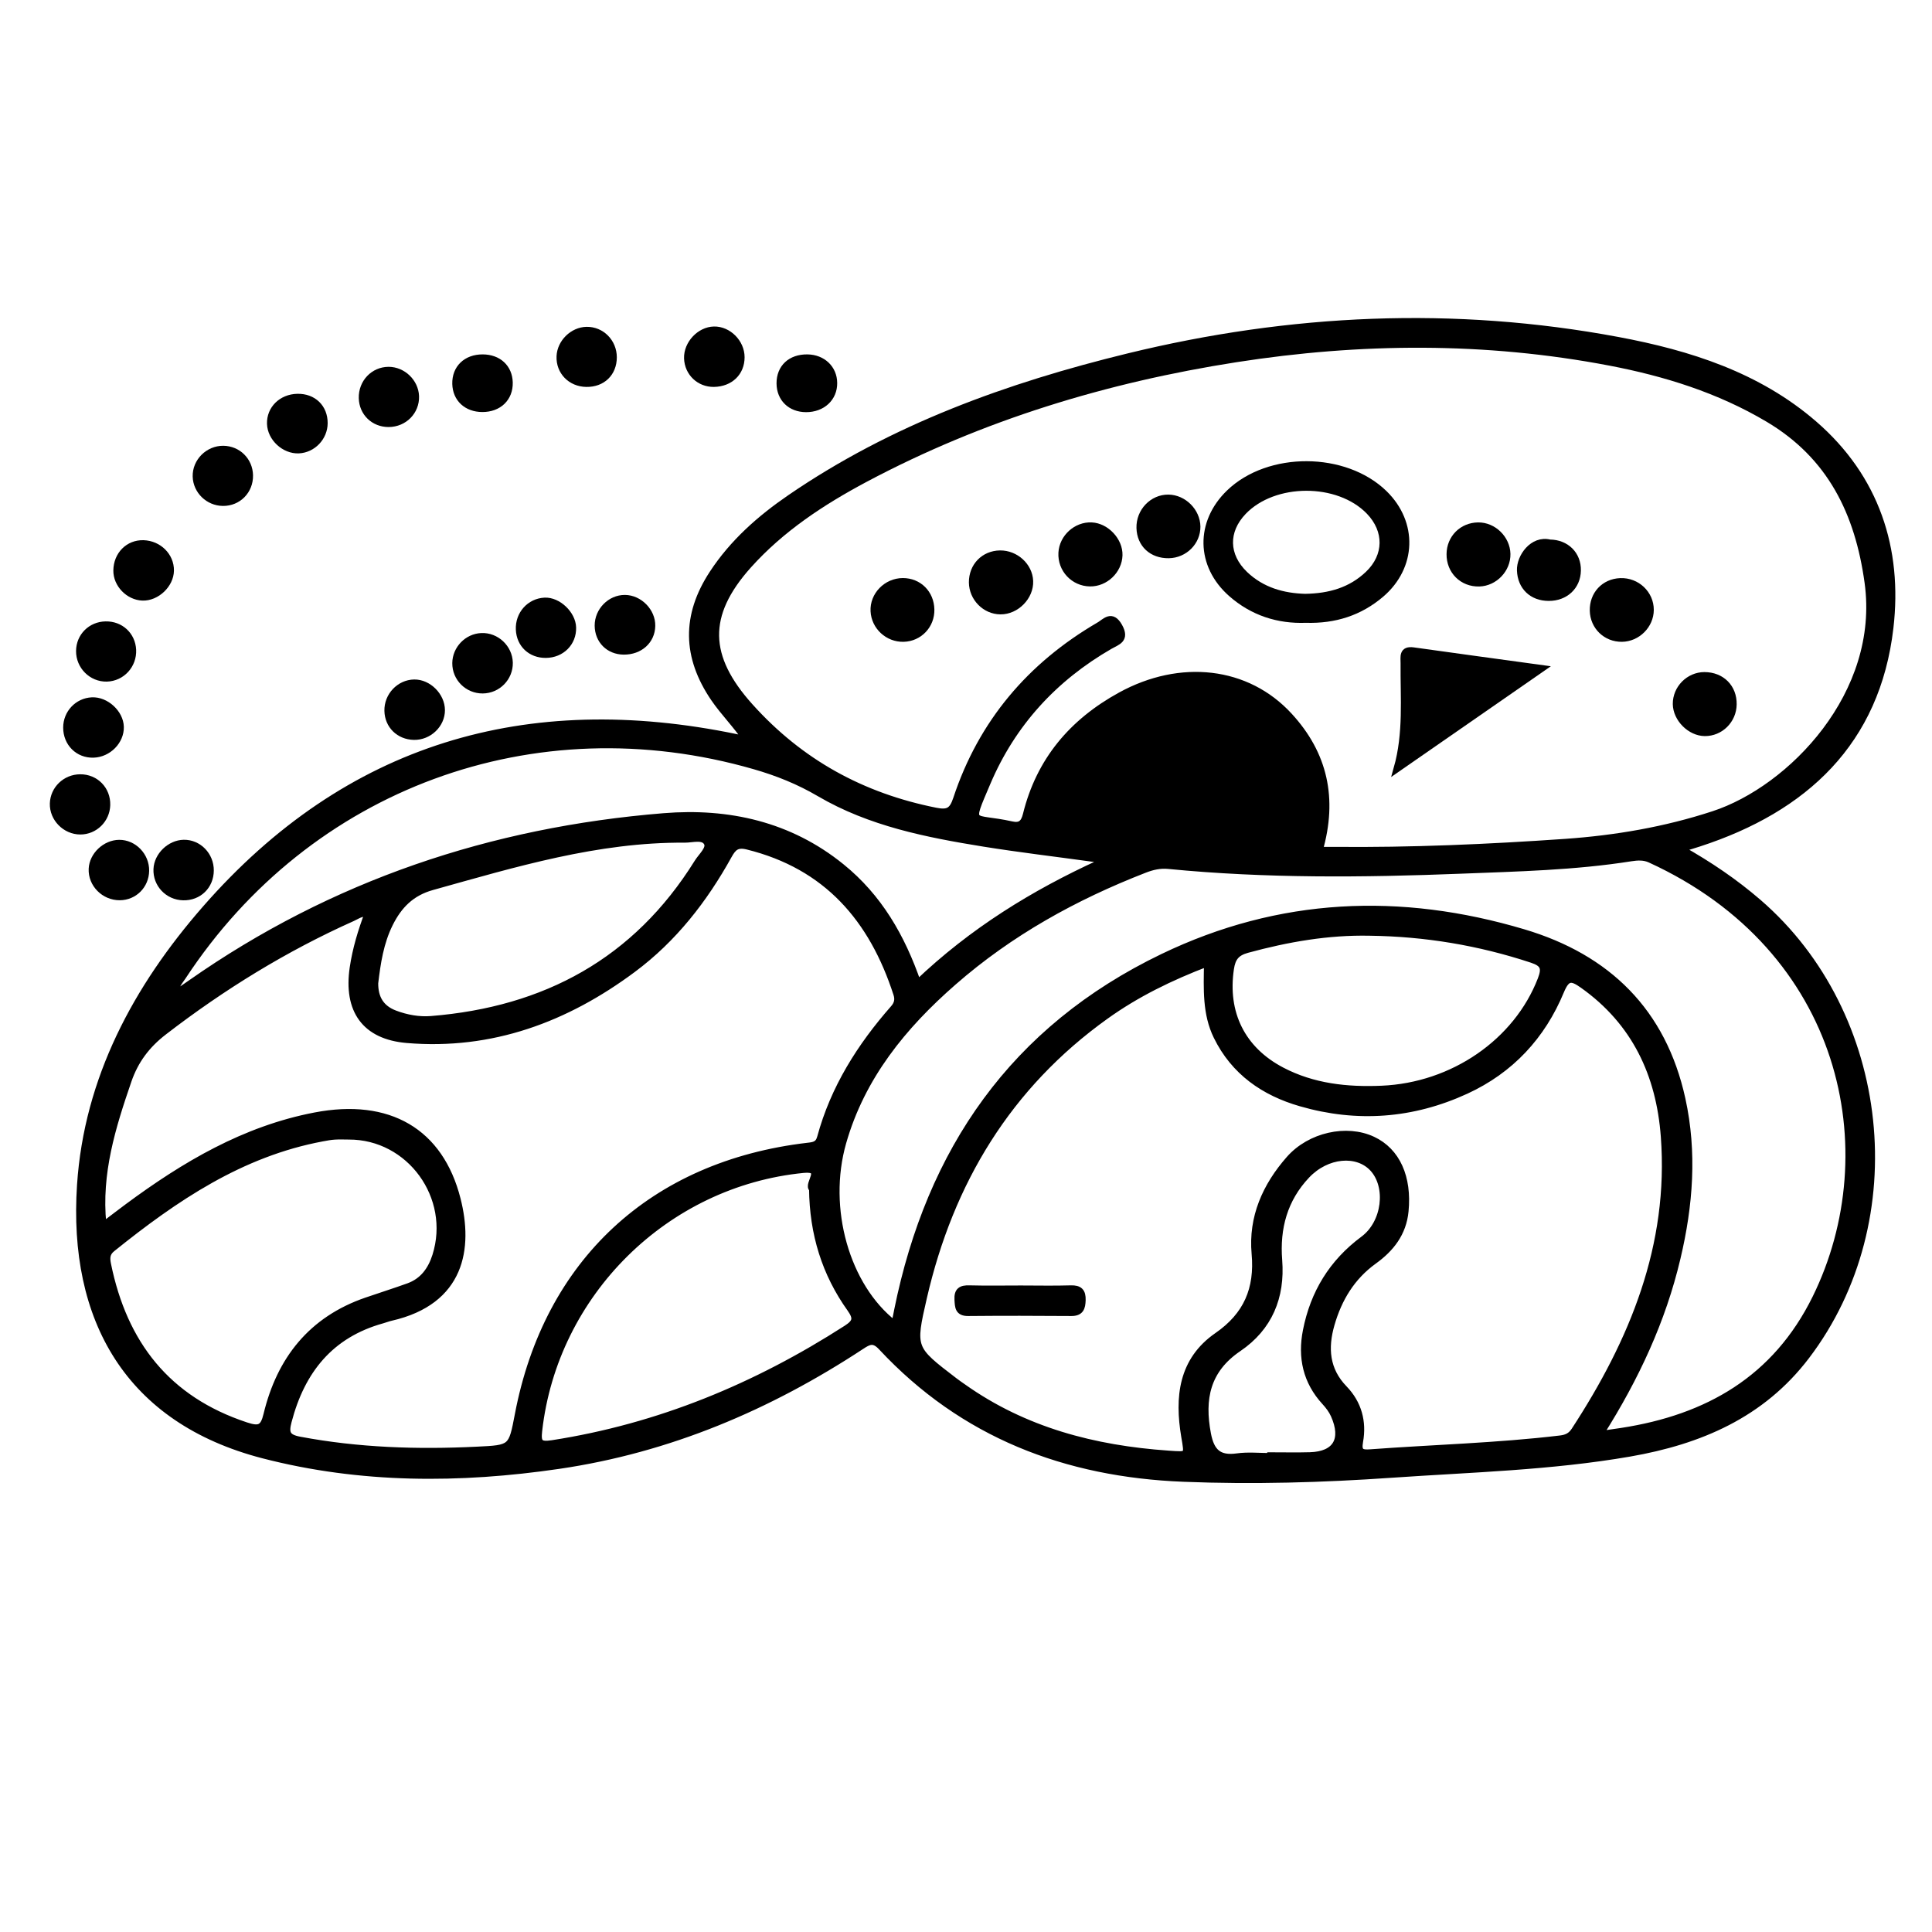 <?xml version="1.0" encoding="utf-8"?>
<!-- Generator: Adobe Illustrator 23.0.0, SVG Export Plug-In . SVG Version: 6.00 Build 0)  -->
<svg version="1.0" xmlns="http://www.w3.org/2000/svg" xmlns:xlink="http://www.w3.org/1999/xlink" x="0px" y="0px"
	 viewBox="0 0 3000 3000" style="enable-background:new 0 0 3000 3000;" xml:space="preserve">
<style type="text/css">
	.st0{opacity:0.5;}
	.st1{stroke:#000000;stroke-width:11;stroke-miterlimit:10;}
</style>
<g id="Layer_1" class="st0">
</g>
<g id="Layer_2">
	<g>
		<path class="st1" d="M1159.1,1148.7c-16-23.8-35-42.4-50.1-64.5c-43.8-64.3-45.1-128.1-2.1-193.6c31.3-47.8,73.5-85.1,120.2-117.1
			c159.8-109.6,338.7-173.9,525.2-219.4c251.4-61.3,505-73.1,760-25.4c110.6,20.7,217.2,54.6,304.2,129.9
			c96.2,83.2,132.3,193.9,118.1,316.1c-20.6,177.2-132.2,280.9-296.4,334.4c-7.8,2.6-15.8,4.9-28.8,8.9
			c45,25.3,84.3,52.1,120.5,83.3c201.4,173.8,235.3,493.2,74.7,704.3c-69.2,91-165.6,131.8-274.1,150.7
			c-122.1,21.2-245.8,24.3-369,32.8c-107.7,7.5-215.5,10.6-323.5,6.3c-183-7.2-342.3-68-468.9-203.8c-12.4-13.4-20-9.4-32-1.5
			c-143.6,94.4-298.9,160.3-469.5,185.3c-153.6,22.5-307.3,22.9-458.8-16.3c-209.2-54.2-297.5-210.4-283.7-419
			c10.9-164.8,87.1-306.3,194.1-428.7c220.6-252.4,499-333.4,824.1-266C1148.5,1146.6,1153.8,1147.7,1159.1,1148.7z M2048.4,1320.5
			c9.8,0,16.2-0.1,22.6,0c120,1.2,239.9-4.1,359.5-12.4c78.3-5.5,155.3-18.6,230.4-43.2c120.4-39.4,263.8-187.2,239.9-360.5
			c-14.9-108.3-57.9-196.7-154.9-254.3c-76.5-45.4-159.7-71.3-246-87.8c-193.2-36.9-387.2-35.5-580.8-5.3
			c-201.6,31.5-395,90.1-575.9,186.3c-67,35.7-130.2,77.2-181.4,134.3c-69.3,77.4-66.6,142.8,2.4,219.6
			c78.3,87.2,174.4,139.7,288.4,162.4c19.1,3.8,26.5,0.5,32.9-19c39-118,114.4-206.8,221.4-269.2c9.5-5.5,19.3-18.7,30.6,1.6
			c11.1,20-2.5,23-14.3,29.7c-86.7,50-151.4,120.5-190.5,212.5c-30.2,71.1-24.8,51.6,38.1,65.7c13.4,3,19.6-2,23-15.8
			c20.6-83.7,71.3-143.6,146.3-184.8c93.1-51.1,196.2-39.6,261.6,31.7C2056,1171,2071.6,1240,2048.4,1320.5z M1875.1,1495.1
			c-57.9,22.1-110.6,47.9-158.3,82.1c-151.6,108.5-241.6,257.7-283,437.6c-18.3,79.4-17.5,79.6,47.7,129.5c4.4,3.4,8.9,6.5,13.5,9.7
			c95.5,67.8,203.9,96,319,104c32,2.2,30.9,3.2,25.7-27.5c-10.2-60.6-4.5-117.8,50.7-156c46-31.8,63.5-72.9,58.6-127.8
			c-5.1-56.3,16.7-105,53.3-146.6c32.2-36.6,88.9-48.8,129.1-29.9c37.5,17.6,55.4,58.1,50.3,110.4c-3.3,34.2-22.2,58-48.4,76.9
			c-34.6,24.9-55,58.9-66.5,98.9c-10.5,36.6-8.2,70.9,20.2,100.2c22,22.8,29.6,51.1,24.1,81.7c-3,16.5,2.8,18.7,16.6,17.7
			c98.4-7.3,197.1-9.8,295.1-21.5c10.2-1.2,16.8-4.5,22.4-13c90.6-138.8,151.9-286.9,139.2-456.8c-7.2-96.3-45-177.7-126.3-235.4
			c-17.4-12.3-25.2-13.6-34.8,9.5c-28.9,69.9-77.8,122.6-147.1,154.5c-82.9,38.1-168.9,44.5-256.3,19.2
			c-56.9-16.4-103.2-48.3-130.2-103.5C1872.7,1574.2,1874.3,1536.4,1875.1,1495.1z M159.6,1900.5c4.2-0.8,5.2-0.8,5.8-1.2
			c11.1-8.3,22-16.8,33.1-25c88.1-65.2,181.2-120.4,290.7-141.4c114.4-22,193.9,24.3,220.6,129.5c19.1,75.2,7,158.1-102.9,183.1
			c-4.5,1-8.8,2.8-13.2,4c-81.1,22.5-125.7,78.6-146.3,157.5c-4.6,17.6-2.8,25.5,17.8,29.3c91.2,17.2,182.9,20.1,275.2,15.6
			c54.5-2.6,54.5-2.6,64.5-55.1c45.1-236.7,208.7-388.6,449.1-416.8c9.7-1.1,17.1-1.9,20.3-13.7c20.7-76.4,61.8-141.4,113.5-200.2
			c6.3-7.1,7.7-14.2,4.9-22.8c-37.7-116.6-108.6-199.1-232-229.6c-16.7-4.1-22.6,2-29.6,14.6c-37.9,68.5-85.5,129.6-148.6,176.5
			C878.8,1582,763,1625.1,632.1,1614.1c-65.5-5.5-93.2-46-83.6-111.2c4.3-29,12.7-56.9,23.3-84.9c-10.8-1.6-17.4,3.9-24.6,7.1
			c-104.8,46.9-201.8,106.6-292.8,176.7c-26.8,20.6-44.9,44.8-55.7,76.3C174.1,1749.7,151.7,1821.5,159.6,1900.5z M2485.4,2225.1
			c3.8,1.1,4.7,1.7,5.5,1.6c9.1-1.3,18.2-2.6,27.3-4c133.7-20.6,239.4-81.1,301.4-206.9c112.5-228.5,46.6-542.7-257.1-681.6
			c-9.8-4.5-20-3.8-29.8-2.3c-87.7,13.9-176.3,15.8-264.8,19.3c-151.3,5.9-302.5,7.4-453.5-7.4c-13.5-1.3-25.5,1.6-37.5,6.3
			c-108.3,42.1-208.8,97.7-296.5,174.4c-78.3,68.3-142.6,147.1-171.8,249.3c-29.4,102.8,5.3,224,79.2,281.7c1-1.5,2.4-2.9,2.8-4.6
			c1.3-5.4,2.2-10.8,3.3-16.2c50.2-248.2,180.1-436.7,411.9-548.3c181.4-87.3,368.7-94.9,559.6-38.1
			c130.5,38.8,216.4,122.6,246.2,258.3c18.2,82.8,11.8,165.1-7.6,246.8C2581.2,2050.2,2539.7,2139.2,2485.4,2225.1z M1424.9,1527.1
			c85.4-81.5,180.7-139.9,283.2-186.8c-3.9-7.5-8.8-7.3-13.2-7.9c-55.7-7.7-111.6-14.3-167.1-23.2c-88.4-14.3-176.5-31.6-255-77.6
			c-32.2-18.9-65.6-32.3-101.1-42.5c-342.8-98.7-693.3,30.4-888.2,327.2c-5.1,7.7-12.2,14.8-12,27.9c9.9-6.9,17.5-12,25-17.3
			c220.7-154.7,467.4-237.1,734.4-258.7c99.8-8.1,194.9,12.8,275.5,78.2C1364.1,1393.1,1399.9,1454.5,1424.9,1527.1z M541.7,1764
			c-7.4,0-14.8-0.4-22.1,0.1c-6.4,0.4-12.8,1.6-19.1,2.8c-126.6,23.6-229,93.1-326.7,171.7c-8.7,7-8.9,14.8-6.9,24.6
			c25.1,123.6,92.4,210.4,215.1,250.8c20.6,6.8,27.5,4.1,32.6-17.3c20.6-85.4,69.4-147.3,154.7-176.6c21.7-7.5,43.7-14.4,65.3-22.2
			c22.6-8.2,35.2-25.9,42.2-47.9C705.6,1858.6,636.8,1763.7,541.7,1764z M1261.8,1846c-9.3-6.6,20.6-33.5-14.1-30.2
			c-214.3,20.9-387.3,192.2-411.3,405.9c-2.1,18.5,1,23.2,21.3,20.1c165.6-25.7,316.5-88.3,456.8-178.5c15.2-9.8,16.7-16.4,6.2-31.3
			C1281.6,1977.3,1262.5,1915.7,1261.8,1846z M2127.1,1447.5c-65-1.4-128.1,9.7-190.6,26.7c-17.5,4.8-23.4,13.5-25.9,29.8
			c-10.4,69.1,17.6,126.2,79.5,158.6c48.7,25.5,101.3,31.1,155.4,28.8c111.1-4.7,210.1-73.3,247.6-170.2
			c7.1-18.2,4.1-25.5-14.3-31.6C2297.1,1462.6,2213.2,1448.6,2127.1,1447.5z M581.8,1526.6c-0.2,23.5,9.5,39.6,31.3,47.8
			c18.2,6.9,37.7,10.3,56.3,8.8c177.2-14.2,318.5-90.3,414-243.7c6.2-10,19.7-21.4,15-30.7c-5.9-11.6-23.2-5.7-35.3-5.8
			c-135.5-1-263.5,37.8-392.2,73.7c-32.4,9-51.9,29-66,57.3C590.2,1463.5,585.5,1495.3,581.8,1526.6z M1973.3,2261.8
			c0-0.4,0-0.8,0-1.2c20.3,0,40.6,0.5,60.9-0.1c40.5-1.2,54.7-25.1,37.6-63.4c-3.3-7.4-8.5-14.3-14-20.3
			c-29.3-31.8-37.3-69.1-29.2-110.4c11.5-58.4,40.2-105.7,88.7-141.7c34.6-25.7,40.9-82.1,14.9-110.5
			c-24.5-26.7-72.2-22.5-103.4,10.5c-35,37-47.3,82-43.3,132.4c4.4,56.8-15.1,104.1-62.7,136.4c-49.3,33.5-58.3,78.6-47.9,133.3
			c5.3,27.7,17.2,39.5,46,35.5C1937.9,2259.9,1955.7,2261.8,1973.3,2261.8z"/>
		<path class="st1" d="M186.8,1128.8c0.5,21.8-18.9,41.5-41.6,42.2c-23.4,0.8-41.6-17.2-41.6-41.2c0-22.2,17.1-40.4,39.1-41.5
			C164.3,1087.2,186.3,1107.4,186.8,1128.8z"/>
		<path class="st1" d="M1150.7,554.7c0,23.6-17.1,40.1-42,40.6c-22.4,0.4-40.3-16.6-41-39c-0.7-22.1,19.1-43.3,40.9-43.8
			C1130.7,512,1150.7,532.1,1150.7,554.7z"/>
		<path class="st1" d="M968.5,1011c-22.9-0.2-39.4-16.8-39.6-39.5c-0.1-22.9,19-42.3,41.5-42.2c22.3,0.2,42.1,20.5,41.6,42.6
			C1011.6,994.8,993.2,1011.2,968.5,1011z"/>
		<path class="st1" d="M226.1,1352.2c-0.4,22.5-17.8,40-40,40.2c-24.1,0.2-44-19.9-42.9-43.3c1-20.8,20.5-39.3,41.8-39.5
			C207.5,1309.4,226.5,1329.1,226.1,1352.2z"/>
		<path class="st1" d="M952.3,554.9c-0.1,24.3-17.2,40.8-41.8,40.4c-24-0.3-41.8-18.6-40.8-42c0.9-21.3,19.9-39.9,41.1-40.3
			C933.8,512.6,952.3,531.4,952.3,554.9z"/>
		<path class="st1" d="M748.9,634.3c-24-0.1-40.5-15.4-41.1-38.2c-0.6-24,16.3-40.4,41.8-40.3c24.1,0.1,40.5,15.3,41.1,38.1
			C791.3,617.9,774.2,634.4,748.9,634.3z"/>
		<path class="st1" d="M685.4,1102.7c0.1,22.2-19.8,41.2-42.7,40.7c-22.8-0.5-39.8-17.1-40.3-39.6c-0.6-23.1,18.1-42.9,40.8-43.2
			C664.9,1060.3,685.3,1080.6,685.4,1102.7z"/>
		<path class="st1" d="M181.5,885.8c0.3-24.2,18.2-42.2,41.3-41.5c23.5,0.8,42.1,19.3,41.8,41.7c-0.3,21.6-21.6,41.8-43.3,41.1
			C199.9,926.3,181.2,907,181.5,885.8z"/>
		<path class="st1" d="M326.5,1351.8c-0.2,23.8-18.3,41.3-42.1,40.7c-23.4-0.6-41.6-19.8-40.6-42.9c0.9-20.9,20.3-39.7,41.5-40.1
			C308,1309.1,326.7,1328.3,326.5,1351.8z"/>
		<path class="st1" d="M461.8,617c24.5-0.5,41.6,16.1,41.5,40.1c-0.1,21.9-17.8,40.4-39.4,41.4c-22,1-43.2-18.6-43.8-40.5
			C419.4,635.3,437.5,617.5,461.8,617z"/>
		<path class="st1" d="M749.6,1071.3c-23.1,0.2-42-18.5-41.8-41.6c0.2-21.8,18-40.3,39.8-41.2c22.7-1,42.6,17.6,43.2,40.5
			C791.3,1052,772.7,1071.1,749.6,1071.3z"/>
		<path class="st1" d="M889.1,974.5c0.6,23.3-17.3,41.4-41.5,41.6c-23.1,0.2-40.1-15.7-41.1-38.5c-1.1-23.5,16.2-43,39.3-44.1
			C866.2,932.5,888.6,953.7,889.1,974.5z"/>
		<path class="st1" d="M603.5,657.6c-22.8,0.1-40.4-16.9-40.9-39.5c-0.6-23.8,17.7-43,40.9-43c21.9,0.1,40.8,18.3,41.7,40.1
			C646,638.6,627.4,657.5,603.5,657.6z"/>
		<path class="st1" d="M165.7,1052.9c-23.1,0.5-42.3-18.7-42.1-42.1c0.2-22.5,17.7-40,40.4-40.4c22.9-0.5,40.8,16.1,41.9,38.7
			C207,1032.6,189,1052.3,165.7,1052.9z"/>
		<path class="st1" d="M387.4,738c0.5,23.8-17.8,42.4-41.3,42.1c-22.3-0.2-40.8-18.2-41.4-40.2c-0.6-22.9,18.8-42.4,42.1-42.2
			C369.3,698,386.9,715.5,387.4,738z"/>
		<path class="st1" d="M1253.7,555.8c23.5,0.3,40.6,16.6,40.8,38.8c0.3,23.2-17.8,40-42.9,39.9c-23.8-0.1-40.1-15.9-40.3-39.1
			C1211.2,571.1,1227.9,555.5,1253.7,555.8z"/>
		<path class="st1" d="M124.8,1290.3c-23.1,0-42.6-19.8-41.9-42.6c0.7-22.1,18.9-39.7,41.5-39.9c23.7-0.2,41.9,18.3,41.3,42.2
			C165.1,1272.4,146.9,1290.3,124.8,1290.3z"/>
		<path class="st1" d="M2027.6,961.6c-42.6,1.6-82.2-10.9-115.5-40.3c-49.5-43.7-50.4-109.9-3-155.7c61.1-59,179.1-58.5,240.1,1
			c46.7,45.6,44.7,113.3-5,155.8C2111.2,950.5,2072.6,963,2027.6,961.6z M2026.5,927.6c38.6-0.6,71.5-10.2,98.3-35.7
			c30-28.5,30.5-68.2,1.6-98.1c-48.1-49.8-148.2-49.6-196.1,0.4c-29,30.3-28.2,68.6,2.3,97.9
			C1959.6,917.9,1992.8,926.6,2026.5,927.6z"/>
		<path class="st1" d="M2169.6,1193.3c15.5-55,10.2-109.4,10.7-163.4c0.1-9.7-2.9-21.6,14.3-19.2c63.6,8.9,127.2,17.6,198.8,27.4
			C2314.9,1092.6,2242.3,1142.9,2169.6,1193.3z"/>
		<path class="st1" d="M1737.5,862.2c-0.7,23.5-21.5,43.3-45,42.9c-25.2-0.4-44.9-21.5-43.5-46.7c1.3-23.6,22.6-42.9,46.1-41.7
			C1717.6,817.8,1738.2,839.9,1737.5,862.2z"/>
		<path class="st1" d="M1552.8,860.2c24-0.3,45.1,18.9,46,42.1c1,23.9-20.9,46.4-45.2,46.2c-23.6-0.1-43.4-20.2-43.6-44.2
			C1509.9,879.3,1528.1,860.6,1552.8,860.2z"/>
		<path class="st1" d="M2646.5,1049.1c26.6,0,45.2,18.7,44.7,44.8c-0.4,24.3-20.1,43.8-44,43.6c-22.5-0.2-43.9-21.8-44.2-44.3
			C2602.8,1069.3,2622.7,1049.2,2646.5,1049.1z"/>
		<path class="st1" d="M1814.9,861.3c-25.9,0.4-44-16.4-44.7-41.5c-0.7-25.3,19.6-46.6,44.1-46.3c23.4,0.3,43.9,20.8,44.2,44.2
			C1858.7,841.3,1839.1,860.9,1814.9,861.3z"/>
		<path class="st1" d="M1445.4,946.5c0.5,24.3-18.2,44-42.4,44.6c-24,0.6-44.5-18.3-45.7-42.1c-1.3-24.5,19.4-45.8,44.6-45.9
			C1426.4,903.1,1444.9,921.5,1445.4,946.5z"/>
		<path class="st1" d="M2295.2,816.7c23.5-0.3,44.2,19.9,44.7,43.5c0.5,23.6-19.4,44.4-43,45c-25.8,0.7-45.5-18.9-45.2-44.8
			C2251.9,835.8,2270.7,817,2295.2,816.7z"/>
		<path class="st1" d="M2518.5,991.1c-24.4,0.3-43.8-18.4-44.4-42.8c-0.6-25,17.1-44.1,41.9-45.1c25.4-1,46.6,19,46.5,43.9
			C2562.4,970.7,2542.3,990.8,2518.5,991.1z"/>
		<path class="st1" d="M2406.5,843.3c25.3,0.2,43.3,18,42.8,42.6c-0.4,24.4-18.9,41.8-44.4,41.7c-25.9,0-43-17-43.9-41.9
			C2360.2,865.3,2380.2,836.7,2406.5,843.3z"/>
		<path class="st1" d="M1585.3,2001.6c25.8,0,51.6,0.6,77.4-0.2c13.2-0.4,18,4.3,17.6,17.5c-0.4,11.8-2.7,19.2-16.8,19.1
			c-53.4-0.4-106.8-0.5-160.2,0c-15.1,0.1-15-8.6-15.7-19.7c-0.8-13.8,4.9-17.3,17.7-16.9
			C1531.8,2002.1,1558.5,2001.6,1585.3,2001.6z"/>
	</g>
</g>
</svg>
